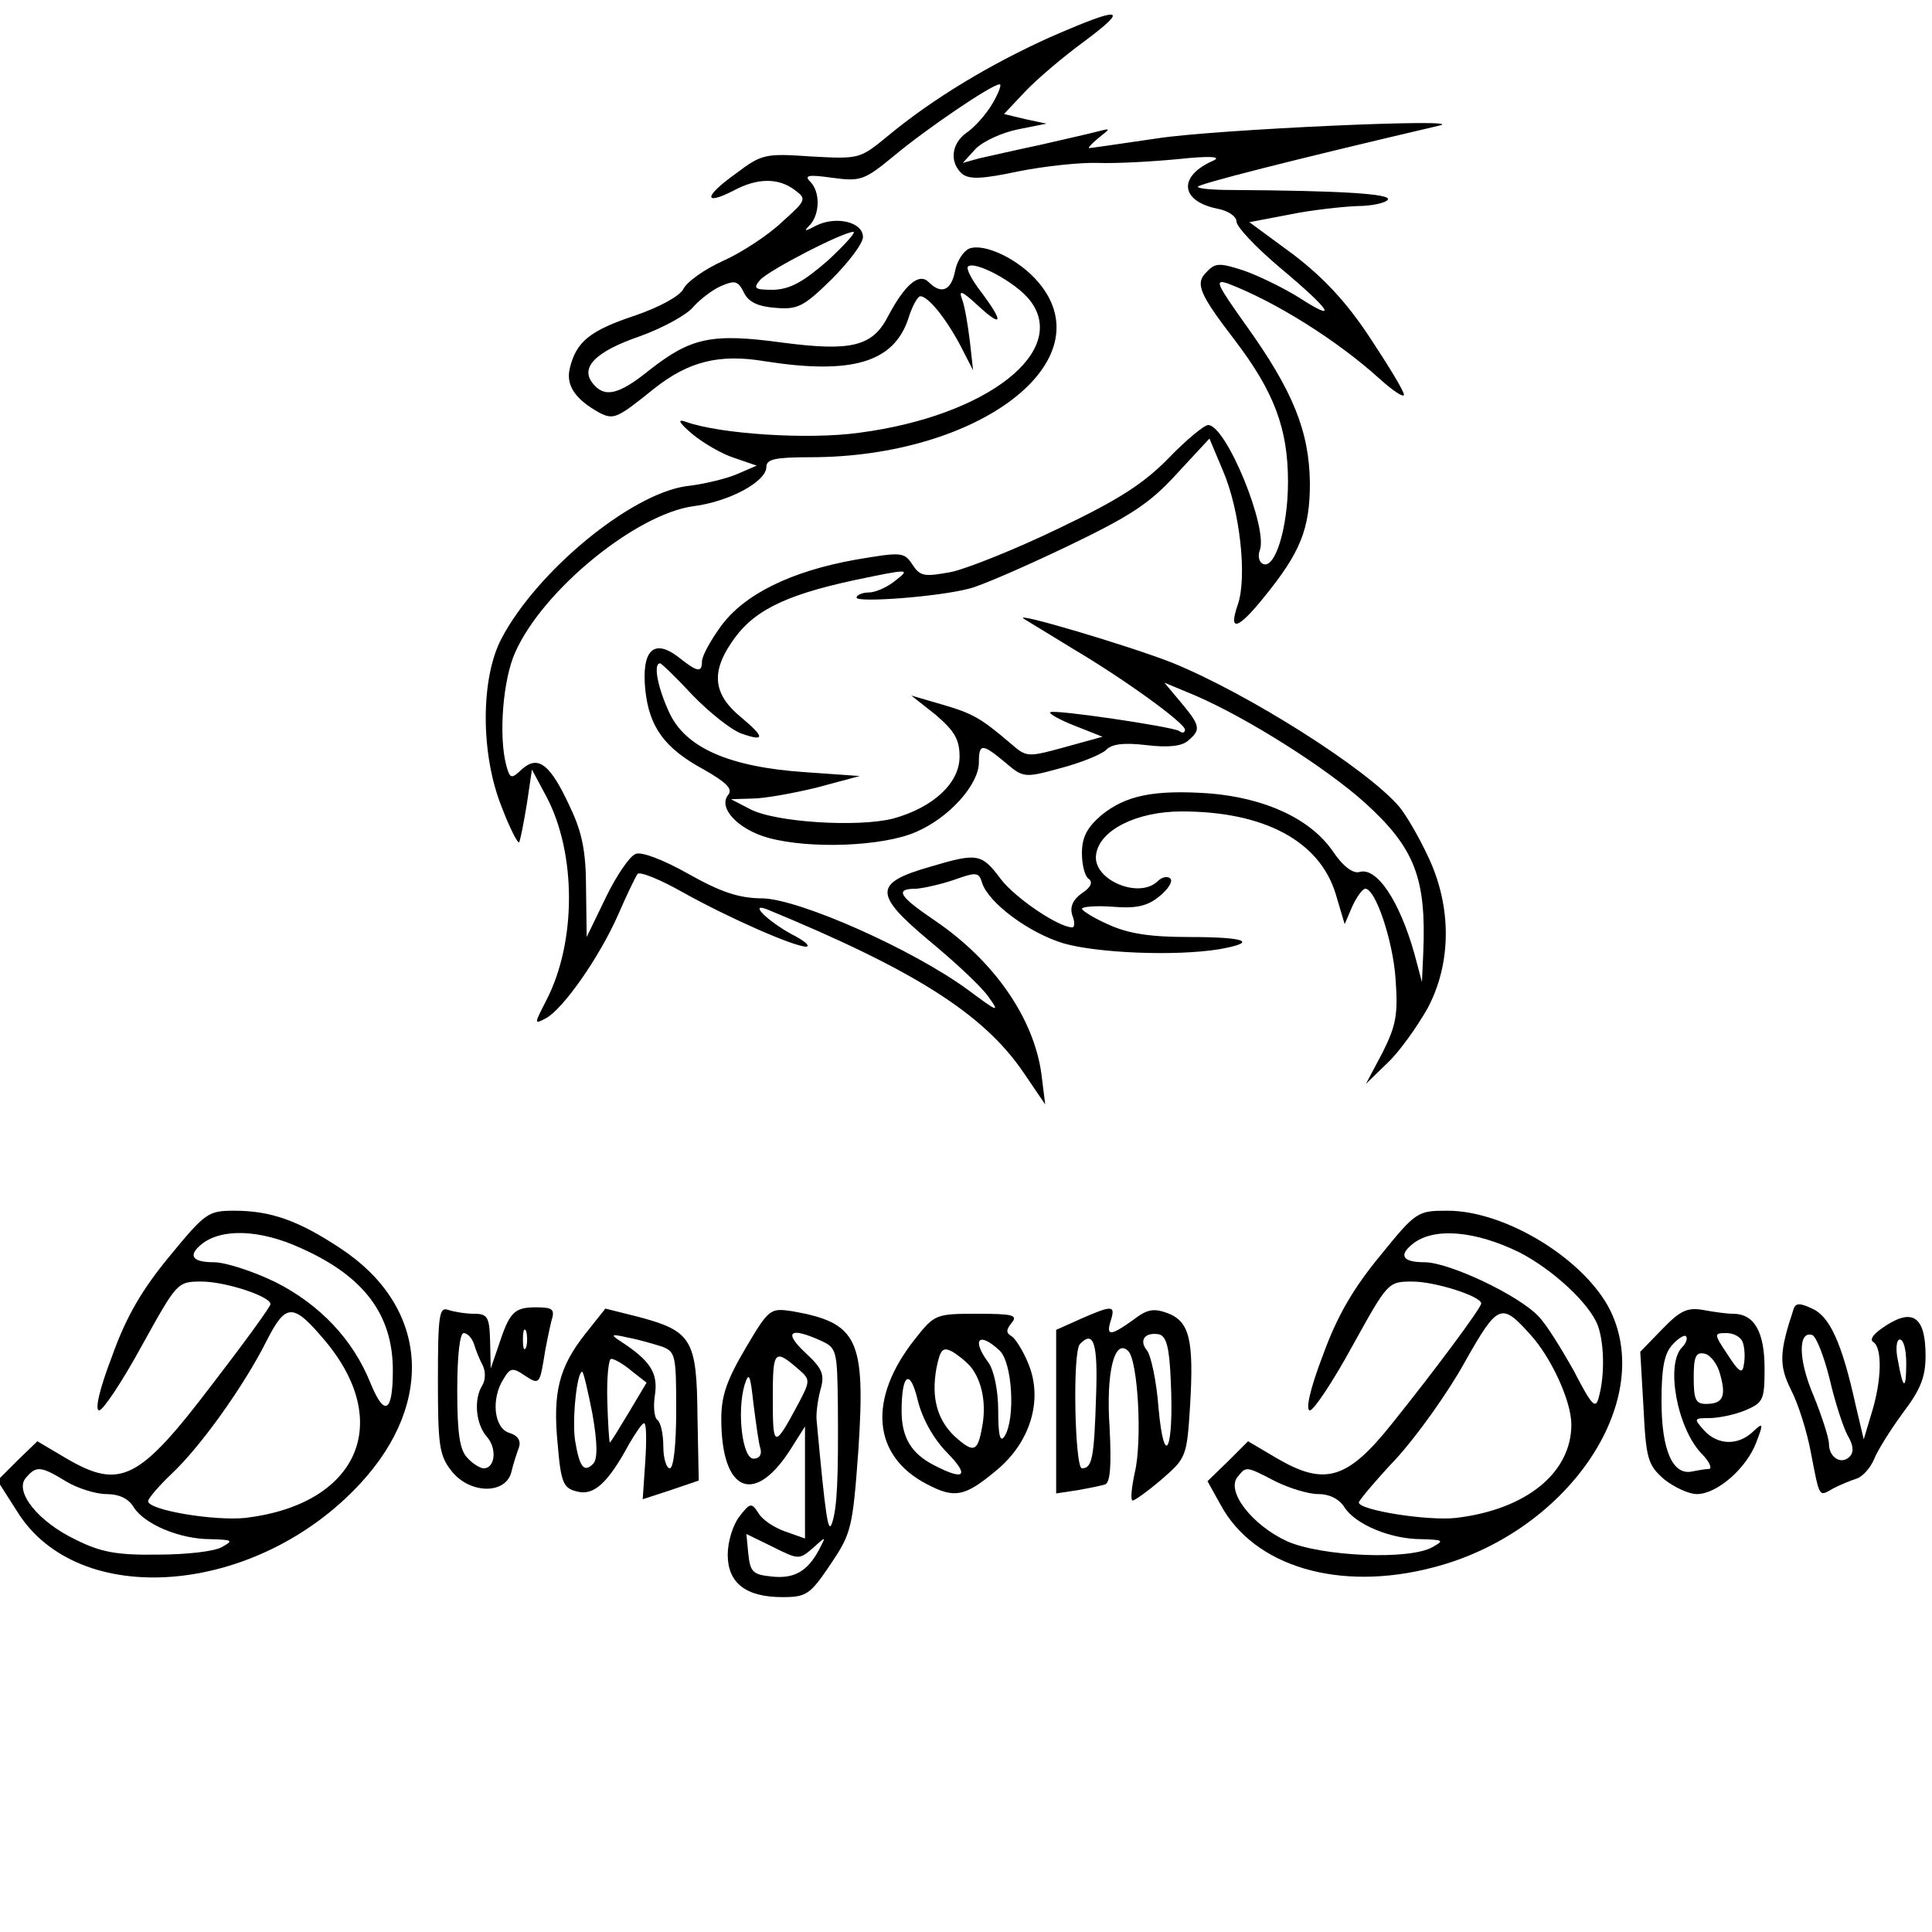 <?xml version="1.0" standalone="no"?>
<!DOCTYPE svg PUBLIC "-//W3C//DTD SVG 20010904//EN"
 "http://www.w3.org/TR/2001/REC-SVG-20010904/DTD/svg10.dtd">
<svg version="1.0" xmlns="http://www.w3.org/2000/svg"
 width="300pt" height="300pt" viewBox="0 0 300 300"
 preserveAspectRatio="xMidYMid meet">
<g transform="translate(0,300) scale(0.1,-0.1)"
fill="#000000" stroke="none">
<path d="M1630 2942 c-93 -42 -181 -95 -250 -152 -45 -37 -45 -37 -120 -33
-72 5 -77 4 -118 -27 -49 -35 -50 -50 -3 -26 37 20 70 20 95 1 19 -14 18 -16
-20 -50 -21 -20 -62 -47 -91 -60 -29 -13 -57 -33 -62 -44 -6 -11 -37 -28 -75
-41 -69 -23 -91 -40 -101 -81 -7 -27 8 -49 46 -70 22 -11 27 -9 84 37 54 43
102 55 173 43 134 -21 199 -2 222 65 6 20 15 36 19 36 12 0 39 -33 62 -76 l20
-39 -5 45 c-3 25 -8 55 -12 65 -6 16 0 13 24 -9 39 -36 41 -27 6 20 -15 19
-24 37 -21 40 10 10 74 -24 96 -52 62 -79 -66 -180 -265 -206 -79 -11 -216 -2
-269 17 -14 5 -11 -1 10 -19 17 -14 46 -31 65 -37 l35 -12 -30 -13 c-16 -7
-52 -16 -80 -19 -87 -13 -231 -132 -286 -236 -33 -62 -33 -180 0 -262 12 -32
25 -57 27 -55 2 3 7 29 12 59 l8 54 23 -43 c46 -88 46 -224 0 -314 -20 -39
-20 -39 -1 -29 27 15 83 95 112 161 13 30 27 59 30 63 4 4 36 -9 71 -29 72
-40 172 -84 191 -84 7 1 -4 10 -24 20 -36 20 -66 49 -37 38 228 -94 336 -162
398 -253 l34 -50 -6 48 c-12 86 -73 175 -166 238 -56 38 -62 49 -28 49 12 1
39 7 59 14 34 12 38 12 43 -5 10 -31 73 -78 127 -94 53 -15 173 -20 241 -9 62
11 42 19 -46 19 -60 0 -94 5 -125 19 -23 10 -42 22 -42 25 0 3 22 5 48 3 36
-3 54 1 72 16 14 11 22 24 17 28 -4 4 -13 2 -19 -4 -29 -29 -102 2 -96 41 5
38 63 67 133 67 128 0 214 -46 239 -128 l14 -47 12 28 c7 15 16 27 20 27 16 0
43 -81 47 -140 4 -55 1 -72 -20 -114 l-26 -49 34 33 c18 17 45 55 61 83 38 70
39 159 1 238 -14 30 -34 64 -44 76 -50 59 -235 176 -353 224 -66 26 -251 81
-230 68 8 -5 43 -26 77 -47 81 -48 173 -115 173 -125 0 -5 -4 -6 -9 -2 -13 7
-195 34 -200 29 -3 -2 15 -12 38 -21 l43 -17 -58 -16 c-58 -16 -60 -16 -84 5
-47 40 -59 47 -107 61 l-48 14 38 -30 c29 -25 37 -38 37 -65 0 -41 -41 -79
-103 -96 -54 -14 -185 -6 -223 15 l-29 15 33 1 c18 0 63 8 100 17 l67 18 -85
6 c-118 8 -186 38 -211 93 -18 39 -25 76 -14 76 2 0 25 -22 50 -49 26 -27 60
-54 76 -60 37 -13 37 -6 0 25 -43 35 -47 69 -16 115 32 49 80 74 191 98 86 18
88 18 65 0 -13 -11 -32 -19 -42 -19 -10 0 -19 -4 -19 -8 0 -8 125 1 175 14 17
4 84 33 151 65 100 48 129 67 171 113 l51 55 21 -50 c26 -60 38 -165 23 -208
-15 -43 0 -39 41 12 56 69 71 105 71 177 -1 80 -26 143 -100 246 -44 62 -49
71 -28 64 74 -28 171 -89 236 -148 21 -19 38 -30 38 -25 0 6 -24 45 -53 89
-37 56 -72 93 -119 129 l-68 50 63 12 c34 7 81 12 104 13 23 0 45 5 48 10 6 9
-73 14 -243 15 -28 0 -52 2 -52 5 0 4 140 40 375 95 51 12 -351 -6 -439 -20
-55 -8 -102 -15 -105 -15 -2 0 4 7 15 16 19 15 19 15 -1 10 -11 -3 -51 -12
-90 -21 -38 -8 -81 -18 -95 -21 l-25 -7 20 22 c12 12 41 25 65 30 l45 9 -33 7
-33 8 33 35 c18 19 59 54 92 78 71 53 58 55 -54 6z m-89 -103 c-10 -17 -28
-37 -40 -45 -24 -17 -27 -46 -7 -64 12 -9 31 -8 88 4 40 8 96 14 123 13 28 -1
84 2 125 6 47 5 67 4 55 -2 -56 -24 -53 -63 5 -75 17 -3 30 -12 30 -20 0 -8
30 -40 68 -72 80 -67 91 -86 29 -46 -24 15 -63 34 -86 42 -37 12 -44 12 -57
-2 -19 -18 -12 -34 44 -107 60 -79 82 -136 82 -219 0 -73 -21 -139 -40 -127
-5 3 -7 12 -4 20 14 34 -52 195 -80 195 -6 0 -34 -23 -61 -51 -39 -40 -78 -65
-170 -109 -66 -32 -141 -62 -167 -68 -43 -8 -49 -7 -61 11 -13 20 -17 20 -88
8 -101 -18 -174 -54 -210 -104 -16 -22 -29 -46 -29 -54 0 -18 -7 -17 -37 7
-38 29 -57 10 -51 -51 6 -58 30 -91 91 -124 35 -20 45 -30 38 -39 -17 -20 15
-54 62 -67 66 -18 179 -13 229 9 52 22 98 74 98 108 0 30 5 30 41 0 28 -24 30
-24 85 -9 31 8 63 21 71 28 9 10 28 12 63 8 33 -4 55 -2 65 7 20 17 19 23 -11
59 l-26 31 48 -20 c81 -35 203 -112 264 -167 77 -70 95 -117 90 -233 l-2 -45
-12 45 c-23 81 -58 134 -85 126 -10 -3 -26 9 -42 33 -35 50 -105 82 -191 89
-86 6 -130 -3 -168 -34 -22 -19 -30 -34 -30 -59 0 -19 5 -37 11 -40 6 -5 3
-13 -11 -22 -14 -10 -19 -21 -15 -34 4 -10 4 -19 0 -19 -21 0 -88 45 -111 75
-30 40 -36 41 -110 19 -87 -25 -88 -42 -2 -114 40 -33 82 -72 93 -88 18 -25
15 -24 -32 11 -86 63 -260 140 -318 142 -38 0 -66 10 -116 38 -39 22 -73 35
-82 31 -9 -3 -30 -34 -46 -67 l-30 -62 -1 75 c0 57 -6 87 -24 125 -31 68 -50
83 -75 61 -17 -16 -19 -16 -25 6 -12 46 -5 133 14 175 43 97 188 215 277 227
55 7 113 38 113 61 0 12 14 15 68 15 262 0 457 149 355 271 -30 36 -84 62
-108 53 -9 -4 -19 -19 -22 -35 -6 -30 -21 -37 -41 -17 -15 15 -37 -4 -63 -53
-24 -47 -57 -55 -164 -41 -110 15 -142 8 -207 -43 -47 -38 -69 -43 -87 -21
-21 25 3 50 73 74 36 13 74 34 83 46 10 11 29 26 43 32 21 9 26 8 35 -10 7
-15 22 -22 49 -24 35 -3 44 2 87 44 27 27 49 56 49 66 0 23 -41 33 -72 18 -19
-10 -21 -10 -10 1 15 17 16 51 0 67 -10 10 -2 11 34 6 44 -6 50 -4 95 33 50
42 153 112 165 112 4 1 -1 -13 -11 -30z m-256 -244 c-38 -33 -58 -44 -84 -45
-29 0 -32 2 -21 15 13 15 127 74 145 75 5 0 -13 -20 -40 -45z"/>
<path d="M263 1049 c-42 -51 -67 -93 -89 -155 -20 -52 -27 -84 -20 -84 6 0 36
45 66 100 55 99 55 100 93 100 37 0 107 -23 107 -35 0 -4 -40 -59 -90 -124
-114 -150 -143 -165 -228 -115 l-44 26 -31 -30 -31 -31 30 -47 c95 -155 373
-132 534 43 117 127 104 276 -32 365 -65 43 -108 58 -164 58 -41 0 -45 -3
-101 -71z m204 13 c99 -44 143 -104 143 -190 0 -66 -13 -73 -35 -19 -27 67
-78 121 -147 156 -35 17 -78 31 -96 31 -33 0 -41 10 -19 28 31 25 91 23 154
-6z m37 -143 c108 -128 52 -255 -123 -276 -48 -5 -151 12 -151 26 0 4 16 23
36 42 46 43 114 139 148 207 30 59 41 59 90 1z m-402 -219 c18 -11 47 -20 63
-20 20 0 35 -7 43 -21 17 -26 71 -49 119 -49 34 -1 36 -2 18 -12 -11 -7 -56
-12 -100 -12 -64 -1 -89 4 -127 23 -59 28 -96 75 -78 96 16 19 23 19 62 -5z"/>
<path d="M2143 1050 c-42 -51 -67 -94 -89 -155 -20 -52 -27 -85 -20 -85 6 0
36 45 66 100 55 99 55 100 93 100 36 0 107 -23 107 -34 0 -7 -73 -105 -138
-186 -70 -88 -105 -98 -180 -54 l-44 26 -31 -31 -32 -31 20 -36 c52 -97 185
-136 330 -98 207 53 345 254 276 398 -39 80 -163 156 -253 156 -47 0 -49 -1
-105 -70z m217 5 c52 -27 108 -79 121 -113 10 -27 11 -77 2 -110 -5 -21 -10
-17 -39 39 -19 34 -43 73 -55 85 -31 33 -139 84 -177 84 -33 0 -41 10 -19 28
33 27 98 21 167 -13z m16 -127 c33 -36 64 -104 64 -140 0 -75 -70 -132 -179
-145 -44 -5 -151 12 -151 24 0 3 26 34 58 68 32 35 80 102 106 149 52 92 57
94 102 44z m-396 -228 c22 -11 52 -20 67 -20 18 0 33 -8 41 -21 17 -26 71 -49
119 -49 34 -1 36 -2 18 -12 -35 -21 -174 -15 -227 9 -54 25 -95 78 -76 100 13
16 12 17 58 -7z"/>
<path d="M2785 967 c-22 -66 -23 -87 -4 -125 11 -21 25 -65 31 -98 14 -72 12
-68 35 -55 10 5 26 12 36 15 9 3 21 16 27 30 5 13 25 45 44 71 28 37 36 56 36
90 0 59 -19 74 -61 47 -19 -12 -27 -22 -20 -26 14 -9 13 -60 -3 -111 l-12 -40
-13 55 c-21 95 -40 136 -67 148 -19 9 -26 9 -29 -1z m56 -108 c8 -35 21 -75
28 -88 9 -15 10 -26 3 -33 -13 -13 -32 -1 -32 20 0 9 -11 43 -24 75 -24 56
-24 101 -2 94 6 -2 18 -32 27 -68z m119 24 c0 -43 -5 -41 -13 5 -4 18 -2 32 3
32 6 0 10 -16 10 -37z"/>
<path d="M680 857 c0 -101 2 -117 21 -141 28 -36 84 -37 93 -2 3 13 9 31 12
39 3 10 -2 18 -15 22 -24 7 -29 53 -9 84 10 17 14 18 33 5 21 -14 23 -13 29
23 3 21 9 48 12 61 6 19 3 22 -24 22 -34 0 -41 -8 -58 -60 l-12 -35 -1 43 c-1
37 -4 42 -25 42 -13 0 -31 3 -40 6 -14 5 -16 -8 -16 -109z m137 51 c-3 -7 -5
-2 -5 12 0 14 2 19 5 13 2 -7 2 -19 0 -25z m-81 5 c3 -10 9 -25 14 -34 4 -9 4
-22 -1 -30 -14 -22 -10 -61 7 -80 16 -18 13 -49 -5 -49 -5 0 -17 7 -25 16 -12
12 -16 37 -16 105 0 54 4 89 10 89 6 0 13 -8 16 -17z"/>
<path d="M909 929 c-41 -52 -51 -91 -43 -172 5 -60 9 -68 30 -73 26 -7 48 13
81 74 10 17 20 32 23 32 4 0 4 -27 2 -59 l-4 -59 43 14 44 15 -2 101 c-1 118
-9 131 -91 153 l-52 13 -31 -39z m119 -20 c21 -8 22 -14 22 -99 0 -53 -4 -90
-10 -90 -5 0 -10 15 -10 34 0 19 -4 37 -9 41 -5 3 -7 21 -4 39 5 34 -7 53 -53
83 -17 11 -15 12 11 6 17 -3 40 -10 53 -14z m-47 -38 l23 -18 -28 -47 c-15
-25 -28 -46 -29 -46 -1 0 -3 29 -4 65 -1 36 2 65 6 65 5 0 19 -8 32 -19z m-61
-67 c8 -46 8 -70 1 -77 -14 -14 -21 -6 -28 36 -5 33 3 107 11 107 2 0 9 -30
16 -66z"/>
<path d="M1158 907 c-29 -49 -38 -74 -38 -110 0 -116 53 -137 111 -42 l19 30
0 -87 0 -87 -31 11 c-17 6 -35 18 -41 28 -11 17 -13 17 -30 -5 -10 -13 -18
-39 -18 -59 0 -44 28 -66 85 -66 37 0 43 4 74 50 33 49 35 56 44 180 11 171
-1 196 -103 214 -34 5 -36 4 -72 -57z m117 11 c24 -11 25 -15 26 -97 1 -117
-1 -162 -9 -186 -6 -18 -10 8 -24 160 -1 11 2 32 6 47 7 24 3 33 -24 58 -34
32 -23 40 25 18z m-33 -46 c16 -14 16 -17 -2 -51 -38 -71 -40 -70 -40 7 0 76
2 79 42 44z m-61 -122 c2 -9 -2 -15 -11 -15 -17 0 -26 72 -14 114 7 22 9 17
14 -29 4 -30 8 -62 11 -70z m81 -154 c21 19 21 19 10 -2 -18 -34 -39 -46 -74
-42 -29 3 -33 7 -36 35 l-3 31 41 -20 c40 -20 41 -20 62 -2z"/>
<path d="M1678 952 l-38 -17 0 -127 0 -127 33 5 c17 3 37 7 43 9 8 3 10 29 7
88 -6 87 8 140 29 119 15 -15 22 -140 10 -189 -5 -24 -7 -43 -3 -43 3 0 24 15
45 33 38 33 39 35 44 115 6 102 -1 130 -35 143 -22 8 -32 6 -54 -11 -35 -25
-42 -25 -34 0 7 23 3 24 -47 2z m140 -97 c5 -106 -10 -139 -19 -42 -3 42 -12
83 -18 90 -13 16 -3 29 19 25 11 -3 16 -20 18 -73z m-116 -22 c-3 -97 -6 -113
-22 -113 -11 0 -15 182 -3 193 21 22 28 2 25 -80z"/>
<path d="M2581 936 l-34 -35 5 -87 c4 -80 7 -89 32 -111 15 -12 38 -23 51 -23
31 0 77 40 92 80 12 31 11 32 -6 16 -23 -21 -54 -20 -75 3 -16 18 -16 19 8 19
14 0 39 5 56 12 28 12 30 16 30 65 0 57 -16 85 -49 85 -10 0 -31 3 -47 6 -24
4 -35 -1 -63 -30z m31 -28 c-26 -26 -8 -125 30 -165 12 -12 17 -23 12 -24 -5
0 -17 -2 -27 -4 -30 -6 -47 34 -47 109 0 51 4 74 17 88 9 10 19 16 21 13 3 -3
0 -11 -6 -17z m94 8 c3 -8 4 -23 2 -34 -2 -16 -7 -14 -25 14 -22 33 -22 34 -2
34 11 0 22 -6 25 -14z m-35 -50 c10 -35 4 -46 -22 -46 -16 0 -19 7 -19 41 0
32 3 40 17 37 9 -2 20 -16 24 -32z"/>
<path d="M1421 921 c-74 -93 -67 -182 19 -226 42 -22 58 -19 105 20 55 44 75
111 52 167 -8 20 -20 39 -26 43 -9 5 -9 10 0 21 10 12 1 14 -54 14 -64 0 -66
-1 -96 -39z m131 -18 c20 -18 25 -106 8 -133 -7 -11 -10 1 -10 40 0 32 -7 63
-15 74 -27 36 -15 49 17 19z m-45 -25 c18 -22 25 -58 18 -94 -7 -39 -13 -41
-43 -14 -27 26 -36 60 -28 105 6 30 10 34 25 26 10 -6 22 -16 28 -23z m-36
-134 c35 -36 27 -44 -21 -19 -35 18 -50 43 -50 84 0 58 13 67 25 17 7 -29 25
-61 46 -82z"/>
</g>
</svg>
